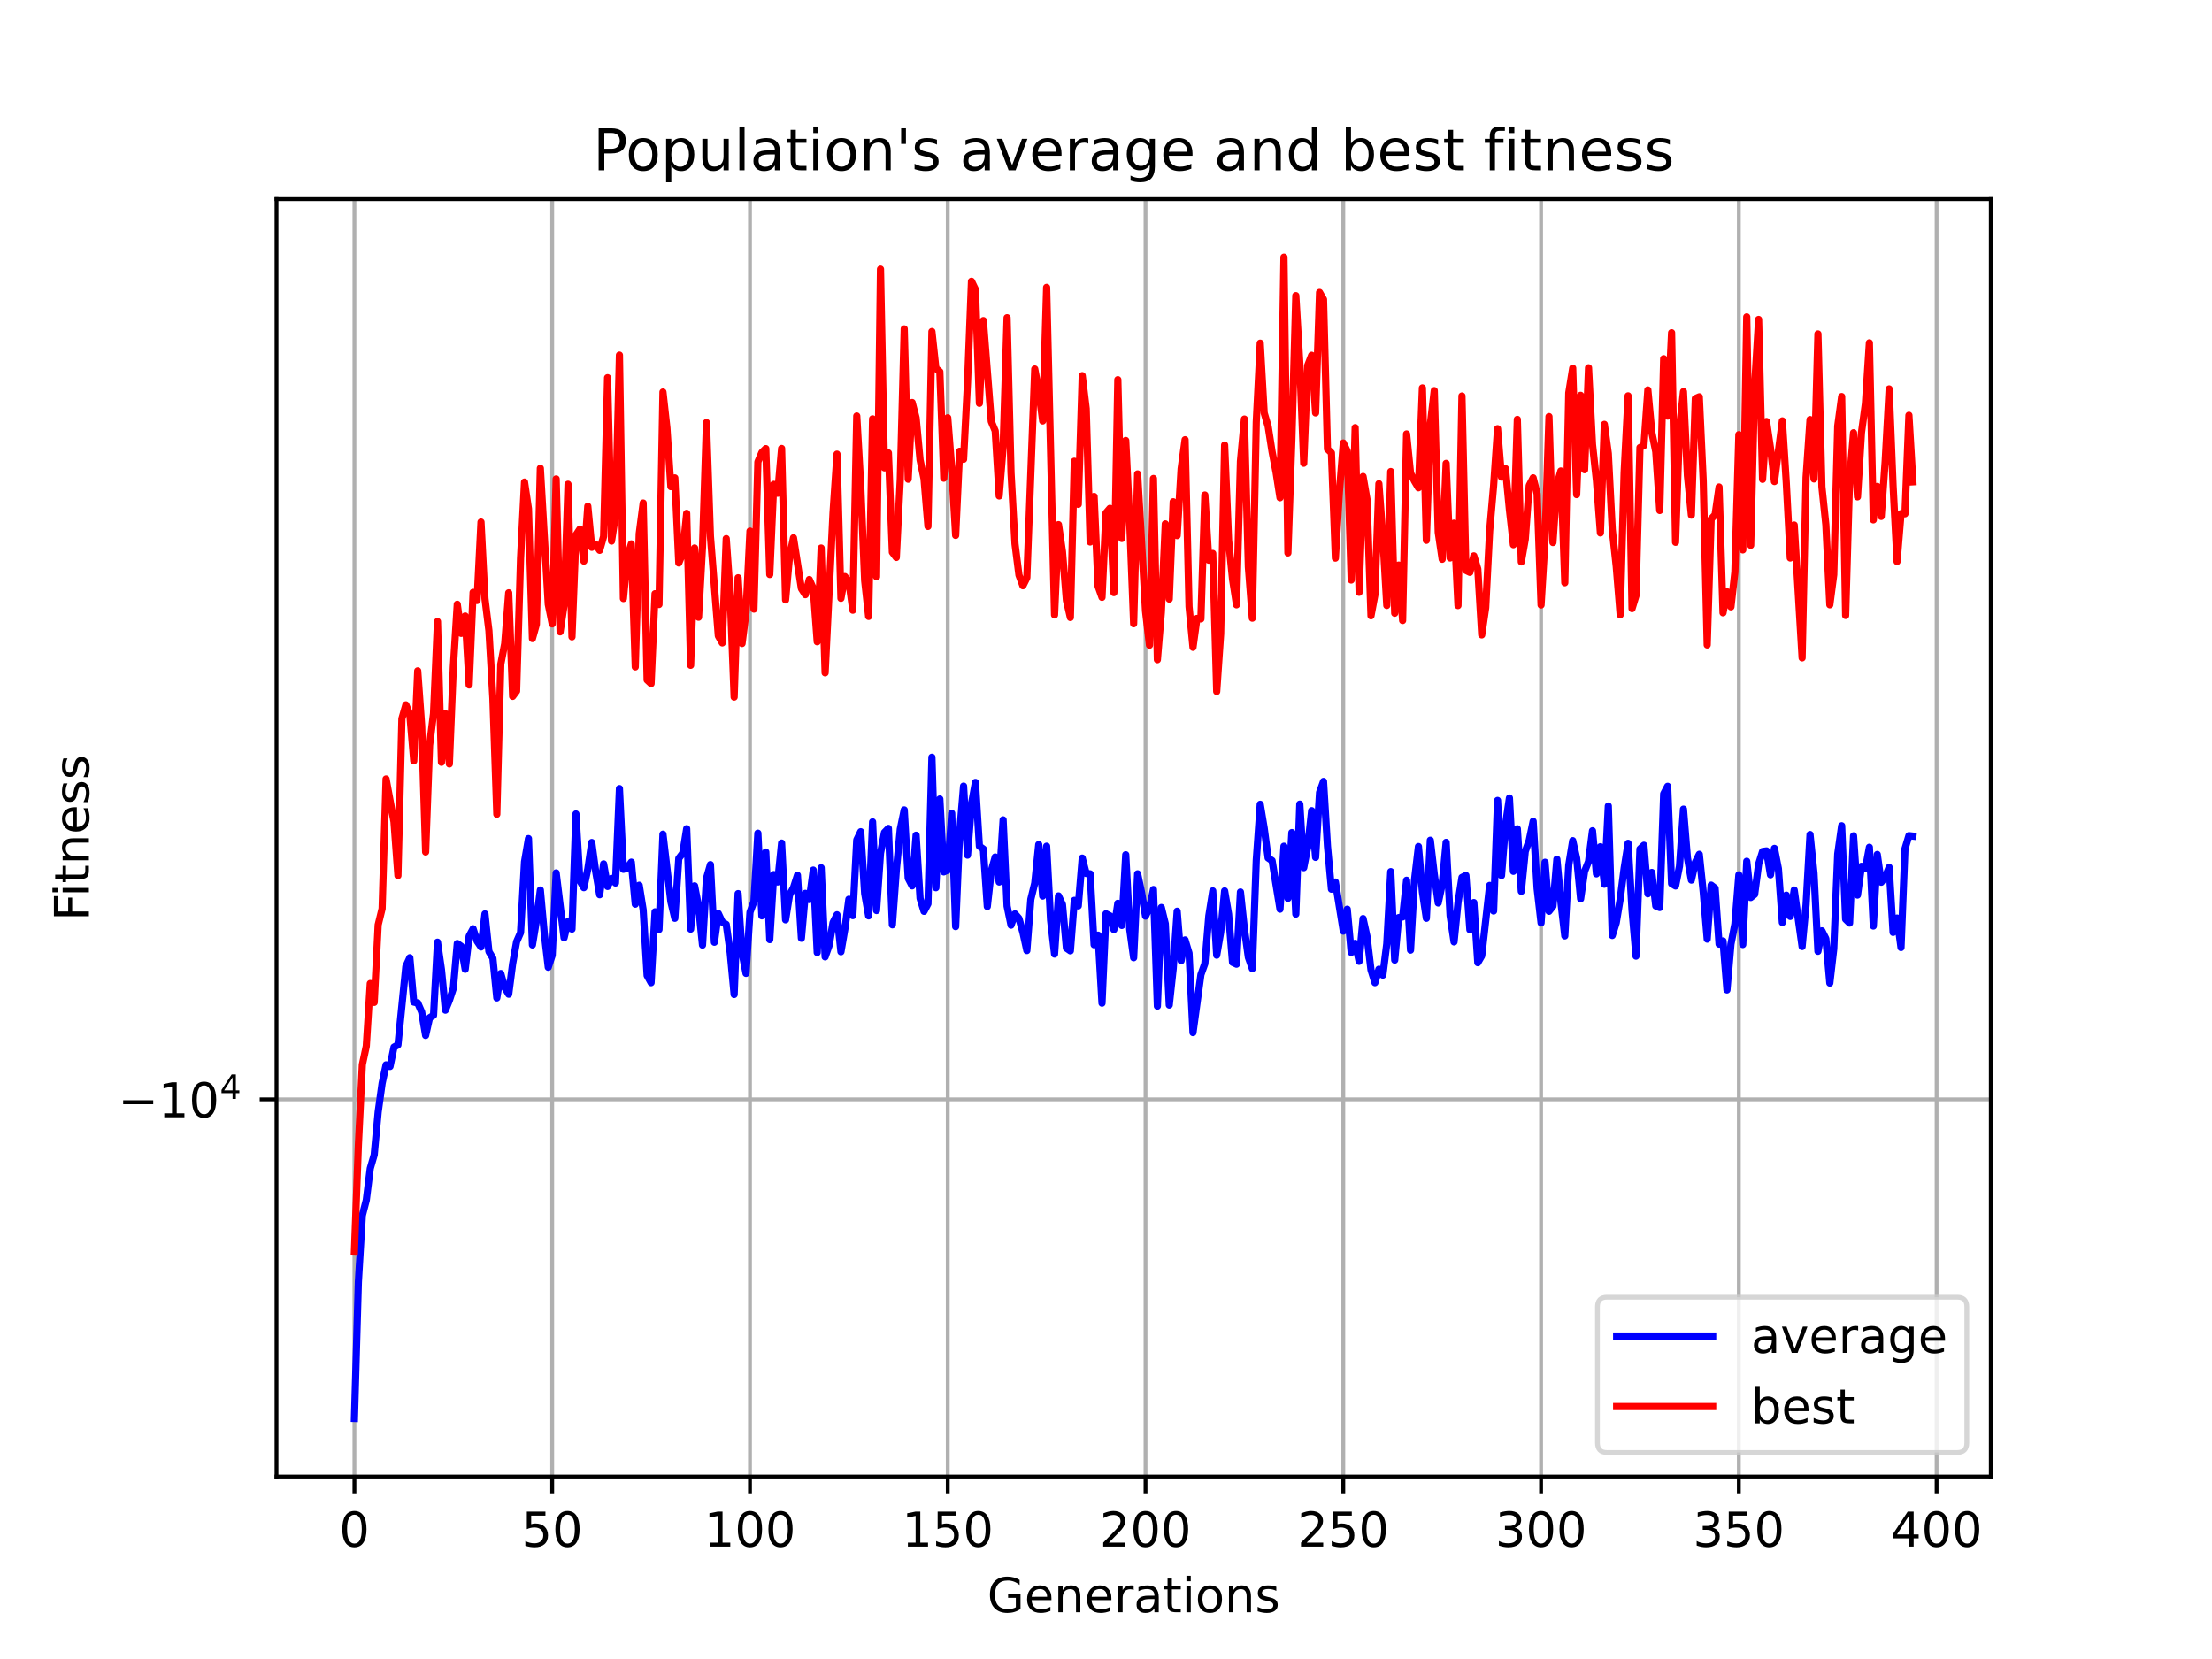 <?xml version="1.0" encoding="utf-8" standalone="no"?>
<!DOCTYPE svg PUBLIC "-//W3C//DTD SVG 1.1//EN"
  "http://www.w3.org/Graphics/SVG/1.1/DTD/svg11.dtd">
<!-- Created with matplotlib (https://matplotlib.org/) -->
<svg height="345.6pt" version="1.1" viewBox="0 0 460.8 345.6" width="460.8pt" xmlns="http://www.w3.org/2000/svg" xmlns:xlink="http://www.w3.org/1999/xlink">
 <defs>
  <style type="text/css">*{stroke-linecap:butt;stroke-linejoin:round;}</style>
 </defs>
 <g id="figure_1">
  <g id="patch_1">
   <path d="M 0 345.6 
L 460.8 345.6 
L 460.8 0 
L 0 0 
z
" style="fill:#ffffff;"/>
  </g>
  <g id="axes_1">
   <g id="patch_2">
    <path d="M 57.6 307.584 
L 414.72 307.584 
L 414.72 41.472 
L 57.6 41.472 
z
" style="fill:#ffffff;"/>
   </g>
   <g id="matplotlib.axis_1">
    <g id="xtick_1">
     <g id="line2d_1">
      <path clip-path="url(#p53c660a9ee)" d="M 73.833 307.584 
L 73.833 41.472 
" style="fill:none;stroke:#b0b0b0;stroke-linecap:square;stroke-width:0.8;"/>
     </g>
     <g id="line2d_2">
      <defs>
       <path d="M 0 0 
L 0 3.5 
" id="m33747482a1" style="stroke:#000000;stroke-width:0.8;"/>
      </defs>
      <g>
       <use style="stroke:#000000;stroke-width:0.8;" x="73.833" xlink:href="#m33747482a1" y="307.584"/>
      </g>
     </g>
     <g id="text_1">
      <!-- 0 -->
      <g transform="translate(70.651 322.182)scale(0.1 -0.1)">
       <defs>
        <path d="M 31.781 66.406 
Q 24.172 66.406 20.328 58.906 
Q 16.5 51.422 16.5 36.375 
Q 16.5 21.391 20.328 13.891 
Q 24.172 6.391 31.781 6.391 
Q 39.453 6.391 43.281 13.891 
Q 47.125 21.391 47.125 36.375 
Q 47.125 51.422 43.281 58.906 
Q 39.453 66.406 31.781 66.406 
z
M 31.781 74.219 
Q 44.047 74.219 50.516 64.516 
Q 56.984 54.828 56.984 36.375 
Q 56.984 17.969 50.516 8.266 
Q 44.047 -1.422 31.781 -1.422 
Q 19.531 -1.422 13.062 8.266 
Q 6.594 17.969 6.594 36.375 
Q 6.594 54.828 13.062 64.516 
Q 19.531 74.219 31.781 74.219 
z
" id="DejaVuSans-48"/>
       </defs>
       <use xlink:href="#DejaVuSans-48"/>
      </g>
     </g>
    </g>
    <g id="xtick_2">
     <g id="line2d_3">
      <path clip-path="url(#p53c660a9ee)" d="M 115.033 307.584 
L 115.033 41.472 
" style="fill:none;stroke:#b0b0b0;stroke-linecap:square;stroke-width:0.8;"/>
     </g>
     <g id="line2d_4">
      <g>
       <use style="stroke:#000000;stroke-width:0.8;" x="115.033" xlink:href="#m33747482a1" y="307.584"/>
      </g>
     </g>
     <g id="text_2">
      <!-- 50 -->
      <g transform="translate(108.67 322.182)scale(0.1 -0.1)">
       <defs>
        <path d="M 10.797 72.906 
L 49.516 72.906 
L 49.516 64.594 
L 19.828 64.594 
L 19.828 46.734 
Q 21.969 47.469 24.109 47.828 
Q 26.266 48.188 28.422 48.188 
Q 40.625 48.188 47.75 41.5 
Q 54.891 34.812 54.891 23.391 
Q 54.891 11.625 47.562 5.094 
Q 40.234 -1.422 26.906 -1.422 
Q 22.312 -1.422 17.547 -0.641 
Q 12.797 0.141 7.719 1.703 
L 7.719 11.625 
Q 12.109 9.234 16.797 8.062 
Q 21.484 6.891 26.703 6.891 
Q 35.156 6.891 40.078 11.328 
Q 45.016 15.766 45.016 23.391 
Q 45.016 31 40.078 35.438 
Q 35.156 39.891 26.703 39.891 
Q 22.75 39.891 18.812 39.016 
Q 14.891 38.141 10.797 36.281 
z
" id="DejaVuSans-53"/>
       </defs>
       <use xlink:href="#DejaVuSans-53"/>
       <use x="63.623" xlink:href="#DejaVuSans-48"/>
      </g>
     </g>
    </g>
    <g id="xtick_3">
     <g id="line2d_5">
      <path clip-path="url(#p53c660a9ee)" d="M 156.232 307.584 
L 156.232 41.472 
" style="fill:none;stroke:#b0b0b0;stroke-linecap:square;stroke-width:0.8;"/>
     </g>
     <g id="line2d_6">
      <g>
       <use style="stroke:#000000;stroke-width:0.8;" x="156.232" xlink:href="#m33747482a1" y="307.584"/>
      </g>
     </g>
     <g id="text_3">
      <!-- 100 -->
      <g transform="translate(146.689 322.182)scale(0.1 -0.1)">
       <defs>
        <path d="M 12.406 8.297 
L 28.516 8.297 
L 28.516 63.922 
L 10.984 60.406 
L 10.984 69.391 
L 28.422 72.906 
L 38.281 72.906 
L 38.281 8.297 
L 54.391 8.297 
L 54.391 0 
L 12.406 0 
z
" id="DejaVuSans-49"/>
       </defs>
       <use xlink:href="#DejaVuSans-49"/>
       <use x="63.623" xlink:href="#DejaVuSans-48"/>
       <use x="127.246" xlink:href="#DejaVuSans-48"/>
      </g>
     </g>
    </g>
    <g id="xtick_4">
     <g id="line2d_7">
      <path clip-path="url(#p53c660a9ee)" d="M 197.432 307.584 
L 197.432 41.472 
" style="fill:none;stroke:#b0b0b0;stroke-linecap:square;stroke-width:0.8;"/>
     </g>
     <g id="line2d_8">
      <g>
       <use style="stroke:#000000;stroke-width:0.8;" x="197.432" xlink:href="#m33747482a1" y="307.584"/>
      </g>
     </g>
     <g id="text_4">
      <!-- 150 -->
      <g transform="translate(187.888 322.182)scale(0.1 -0.1)">
       <use xlink:href="#DejaVuSans-49"/>
       <use x="63.623" xlink:href="#DejaVuSans-53"/>
       <use x="127.246" xlink:href="#DejaVuSans-48"/>
      </g>
     </g>
    </g>
    <g id="xtick_5">
     <g id="line2d_9">
      <path clip-path="url(#p53c660a9ee)" d="M 238.632 307.584 
L 238.632 41.472 
" style="fill:none;stroke:#b0b0b0;stroke-linecap:square;stroke-width:0.8;"/>
     </g>
     <g id="line2d_10">
      <g>
       <use style="stroke:#000000;stroke-width:0.8;" x="238.632" xlink:href="#m33747482a1" y="307.584"/>
      </g>
     </g>
     <g id="text_5">
      <!-- 200 -->
      <g transform="translate(229.088 322.182)scale(0.1 -0.1)">
       <defs>
        <path d="M 19.188 8.297 
L 53.609 8.297 
L 53.609 0 
L 7.328 0 
L 7.328 8.297 
Q 12.938 14.109 22.625 23.891 
Q 32.328 33.688 34.812 36.531 
Q 39.547 41.844 41.422 45.531 
Q 43.312 49.219 43.312 52.781 
Q 43.312 58.594 39.234 62.25 
Q 35.156 65.922 28.609 65.922 
Q 23.969 65.922 18.812 64.312 
Q 13.672 62.703 7.812 59.422 
L 7.812 69.391 
Q 13.766 71.781 18.938 73 
Q 24.125 74.219 28.422 74.219 
Q 39.75 74.219 46.484 68.547 
Q 53.219 62.891 53.219 53.422 
Q 53.219 48.922 51.531 44.891 
Q 49.859 40.875 45.406 35.406 
Q 44.188 33.984 37.641 27.219 
Q 31.109 20.453 19.188 8.297 
z
" id="DejaVuSans-50"/>
       </defs>
       <use xlink:href="#DejaVuSans-50"/>
       <use x="63.623" xlink:href="#DejaVuSans-48"/>
       <use x="127.246" xlink:href="#DejaVuSans-48"/>
      </g>
     </g>
    </g>
    <g id="xtick_6">
     <g id="line2d_11">
      <path clip-path="url(#p53c660a9ee)" d="M 279.832 307.584 
L 279.832 41.472 
" style="fill:none;stroke:#b0b0b0;stroke-linecap:square;stroke-width:0.8;"/>
     </g>
     <g id="line2d_12">
      <g>
       <use style="stroke:#000000;stroke-width:0.8;" x="279.832" xlink:href="#m33747482a1" y="307.584"/>
      </g>
     </g>
     <g id="text_6">
      <!-- 250 -->
      <g transform="translate(270.288 322.182)scale(0.1 -0.1)">
       <use xlink:href="#DejaVuSans-50"/>
       <use x="63.623" xlink:href="#DejaVuSans-53"/>
       <use x="127.246" xlink:href="#DejaVuSans-48"/>
      </g>
     </g>
    </g>
    <g id="xtick_7">
     <g id="line2d_13">
      <path clip-path="url(#p53c660a9ee)" d="M 321.032 307.584 
L 321.032 41.472 
" style="fill:none;stroke:#b0b0b0;stroke-linecap:square;stroke-width:0.8;"/>
     </g>
     <g id="line2d_14">
      <g>
       <use style="stroke:#000000;stroke-width:0.8;" x="321.032" xlink:href="#m33747482a1" y="307.584"/>
      </g>
     </g>
     <g id="text_7">
      <!-- 300 -->
      <g transform="translate(311.488 322.182)scale(0.1 -0.1)">
       <defs>
        <path d="M 40.578 39.312 
Q 47.656 37.797 51.625 33 
Q 55.609 28.219 55.609 21.188 
Q 55.609 10.406 48.188 4.484 
Q 40.766 -1.422 27.094 -1.422 
Q 22.516 -1.422 17.656 -0.516 
Q 12.797 0.391 7.625 2.203 
L 7.625 11.719 
Q 11.719 9.328 16.594 8.109 
Q 21.484 6.891 26.812 6.891 
Q 36.078 6.891 40.938 10.547 
Q 45.797 14.203 45.797 21.188 
Q 45.797 27.641 41.281 31.266 
Q 36.766 34.906 28.719 34.906 
L 20.219 34.906 
L 20.219 43.016 
L 29.109 43.016 
Q 36.375 43.016 40.234 45.922 
Q 44.094 48.828 44.094 54.297 
Q 44.094 59.906 40.109 62.906 
Q 36.141 65.922 28.719 65.922 
Q 24.656 65.922 20.016 65.031 
Q 15.375 64.156 9.812 62.312 
L 9.812 71.094 
Q 15.438 72.656 20.344 73.438 
Q 25.25 74.219 29.594 74.219 
Q 40.828 74.219 47.359 69.109 
Q 53.906 64.016 53.906 55.328 
Q 53.906 49.266 50.438 45.094 
Q 46.969 40.922 40.578 39.312 
z
" id="DejaVuSans-51"/>
       </defs>
       <use xlink:href="#DejaVuSans-51"/>
       <use x="63.623" xlink:href="#DejaVuSans-48"/>
       <use x="127.246" xlink:href="#DejaVuSans-48"/>
      </g>
     </g>
    </g>
    <g id="xtick_8">
     <g id="line2d_15">
      <path clip-path="url(#p53c660a9ee)" d="M 362.231 307.584 
L 362.231 41.472 
" style="fill:none;stroke:#b0b0b0;stroke-linecap:square;stroke-width:0.8;"/>
     </g>
     <g id="line2d_16">
      <g>
       <use style="stroke:#000000;stroke-width:0.8;" x="362.231" xlink:href="#m33747482a1" y="307.584"/>
      </g>
     </g>
     <g id="text_8">
      <!-- 350 -->
      <g transform="translate(352.688 322.182)scale(0.1 -0.1)">
       <use xlink:href="#DejaVuSans-51"/>
       <use x="63.623" xlink:href="#DejaVuSans-53"/>
       <use x="127.246" xlink:href="#DejaVuSans-48"/>
      </g>
     </g>
    </g>
    <g id="xtick_9">
     <g id="line2d_17">
      <path clip-path="url(#p53c660a9ee)" d="M 403.431 307.584 
L 403.431 41.472 
" style="fill:none;stroke:#b0b0b0;stroke-linecap:square;stroke-width:0.8;"/>
     </g>
     <g id="line2d_18">
      <g>
       <use style="stroke:#000000;stroke-width:0.8;" x="403.431" xlink:href="#m33747482a1" y="307.584"/>
      </g>
     </g>
     <g id="text_9">
      <!-- 400 -->
      <g transform="translate(393.888 322.182)scale(0.1 -0.1)">
       <defs>
        <path d="M 37.797 64.312 
L 12.891 25.391 
L 37.797 25.391 
z
M 35.203 72.906 
L 47.609 72.906 
L 47.609 25.391 
L 58.016 25.391 
L 58.016 17.188 
L 47.609 17.188 
L 47.609 0 
L 37.797 0 
L 37.797 17.188 
L 4.891 17.188 
L 4.891 26.703 
z
" id="DejaVuSans-52"/>
       </defs>
       <use xlink:href="#DejaVuSans-52"/>
       <use x="63.623" xlink:href="#DejaVuSans-48"/>
       <use x="127.246" xlink:href="#DejaVuSans-48"/>
      </g>
     </g>
    </g>
    <g id="text_10">
     <!-- Generations -->
     <g transform="translate(205.662 335.861)scale(0.1 -0.1)">
      <defs>
       <path d="M 59.516 10.406 
L 59.516 29.984 
L 43.406 29.984 
L 43.406 38.094 
L 69.281 38.094 
L 69.281 6.781 
Q 63.578 2.734 56.688 0.656 
Q 49.812 -1.422 42 -1.422 
Q 24.906 -1.422 15.25 8.562 
Q 5.609 18.562 5.609 36.375 
Q 5.609 54.25 15.25 64.234 
Q 24.906 74.219 42 74.219 
Q 49.125 74.219 55.547 72.453 
Q 61.969 70.703 67.391 67.281 
L 67.391 56.781 
Q 61.922 61.422 55.766 63.766 
Q 49.609 66.109 42.828 66.109 
Q 29.438 66.109 22.719 58.641 
Q 16.016 51.172 16.016 36.375 
Q 16.016 21.625 22.719 14.156 
Q 29.438 6.688 42.828 6.688 
Q 48.047 6.688 52.141 7.594 
Q 56.25 8.5 59.516 10.406 
z
" id="DejaVuSans-71"/>
       <path d="M 56.203 29.594 
L 56.203 25.203 
L 14.891 25.203 
Q 15.484 15.922 20.484 11.062 
Q 25.484 6.203 34.422 6.203 
Q 39.594 6.203 44.453 7.469 
Q 49.312 8.734 54.109 11.281 
L 54.109 2.781 
Q 49.266 0.734 44.188 -0.344 
Q 39.109 -1.422 33.891 -1.422 
Q 20.797 -1.422 13.156 6.188 
Q 5.516 13.812 5.516 26.812 
Q 5.516 40.234 12.766 48.109 
Q 20.016 56 32.328 56 
Q 43.359 56 49.781 48.891 
Q 56.203 41.797 56.203 29.594 
z
M 47.219 32.234 
Q 47.125 39.594 43.094 43.984 
Q 39.062 48.391 32.422 48.391 
Q 24.906 48.391 20.391 44.141 
Q 15.875 39.891 15.188 32.172 
z
" id="DejaVuSans-101"/>
       <path d="M 54.891 33.016 
L 54.891 0 
L 45.906 0 
L 45.906 32.719 
Q 45.906 40.484 42.875 44.328 
Q 39.844 48.188 33.797 48.188 
Q 26.516 48.188 22.312 43.547 
Q 18.109 38.922 18.109 30.906 
L 18.109 0 
L 9.078 0 
L 9.078 54.688 
L 18.109 54.688 
L 18.109 46.188 
Q 21.344 51.125 25.703 53.562 
Q 30.078 56 35.797 56 
Q 45.219 56 50.047 50.172 
Q 54.891 44.344 54.891 33.016 
z
" id="DejaVuSans-110"/>
       <path d="M 41.109 46.297 
Q 39.594 47.172 37.812 47.578 
Q 36.031 48 33.891 48 
Q 26.266 48 22.188 43.047 
Q 18.109 38.094 18.109 28.812 
L 18.109 0 
L 9.078 0 
L 9.078 54.688 
L 18.109 54.688 
L 18.109 46.188 
Q 20.953 51.172 25.484 53.578 
Q 30.031 56 36.531 56 
Q 37.453 56 38.578 55.875 
Q 39.703 55.766 41.062 55.516 
z
" id="DejaVuSans-114"/>
       <path d="M 34.281 27.484 
Q 23.391 27.484 19.188 25 
Q 14.984 22.516 14.984 16.5 
Q 14.984 11.719 18.141 8.906 
Q 21.297 6.109 26.703 6.109 
Q 34.188 6.109 38.703 11.406 
Q 43.219 16.703 43.219 25.484 
L 43.219 27.484 
z
M 52.203 31.203 
L 52.203 0 
L 43.219 0 
L 43.219 8.297 
Q 40.141 3.328 35.547 0.953 
Q 30.953 -1.422 24.312 -1.422 
Q 15.922 -1.422 10.953 3.297 
Q 6 8.016 6 15.922 
Q 6 25.141 12.172 29.828 
Q 18.359 34.516 30.609 34.516 
L 43.219 34.516 
L 43.219 35.406 
Q 43.219 41.609 39.141 45 
Q 35.062 48.391 27.688 48.391 
Q 23 48.391 18.547 47.266 
Q 14.109 46.141 10.016 43.891 
L 10.016 52.203 
Q 14.938 54.109 19.578 55.047 
Q 24.219 56 28.609 56 
Q 40.484 56 46.344 49.844 
Q 52.203 43.703 52.203 31.203 
z
" id="DejaVuSans-97"/>
       <path d="M 18.312 70.219 
L 18.312 54.688 
L 36.812 54.688 
L 36.812 47.703 
L 18.312 47.703 
L 18.312 18.016 
Q 18.312 11.328 20.141 9.422 
Q 21.969 7.516 27.594 7.516 
L 36.812 7.516 
L 36.812 0 
L 27.594 0 
Q 17.188 0 13.234 3.875 
Q 9.281 7.766 9.281 18.016 
L 9.281 47.703 
L 2.688 47.703 
L 2.688 54.688 
L 9.281 54.688 
L 9.281 70.219 
z
" id="DejaVuSans-116"/>
       <path d="M 9.422 54.688 
L 18.406 54.688 
L 18.406 0 
L 9.422 0 
z
M 9.422 75.984 
L 18.406 75.984 
L 18.406 64.594 
L 9.422 64.594 
z
" id="DejaVuSans-105"/>
       <path d="M 30.609 48.391 
Q 23.391 48.391 19.188 42.75 
Q 14.984 37.109 14.984 27.297 
Q 14.984 17.484 19.156 11.844 
Q 23.344 6.203 30.609 6.203 
Q 37.797 6.203 41.984 11.859 
Q 46.188 17.531 46.188 27.297 
Q 46.188 37.016 41.984 42.703 
Q 37.797 48.391 30.609 48.391 
z
M 30.609 56 
Q 42.328 56 49.016 48.375 
Q 55.719 40.766 55.719 27.297 
Q 55.719 13.875 49.016 6.219 
Q 42.328 -1.422 30.609 -1.422 
Q 18.844 -1.422 12.172 6.219 
Q 5.516 13.875 5.516 27.297 
Q 5.516 40.766 12.172 48.375 
Q 18.844 56 30.609 56 
z
" id="DejaVuSans-111"/>
       <path d="M 44.281 53.078 
L 44.281 44.578 
Q 40.484 46.531 36.375 47.5 
Q 32.281 48.484 27.875 48.484 
Q 21.188 48.484 17.844 46.438 
Q 14.5 44.391 14.5 40.281 
Q 14.5 37.156 16.891 35.375 
Q 19.281 33.594 26.516 31.984 
L 29.594 31.297 
Q 39.156 29.25 43.188 25.516 
Q 47.219 21.781 47.219 15.094 
Q 47.219 7.469 41.188 3.016 
Q 35.156 -1.422 24.609 -1.422 
Q 20.219 -1.422 15.453 -0.562 
Q 10.688 0.297 5.422 2 
L 5.422 11.281 
Q 10.406 8.688 15.234 7.391 
Q 20.062 6.109 24.812 6.109 
Q 31.156 6.109 34.562 8.281 
Q 37.984 10.453 37.984 14.406 
Q 37.984 18.062 35.516 20.016 
Q 33.062 21.969 24.703 23.781 
L 21.578 24.516 
Q 13.234 26.266 9.516 29.906 
Q 5.812 33.547 5.812 39.891 
Q 5.812 47.609 11.281 51.797 
Q 16.75 56 26.812 56 
Q 31.781 56 36.172 55.266 
Q 40.578 54.547 44.281 53.078 
z
" id="DejaVuSans-115"/>
      </defs>
      <use xlink:href="#DejaVuSans-71"/>
      <use x="77.49" xlink:href="#DejaVuSans-101"/>
      <use x="139.014" xlink:href="#DejaVuSans-110"/>
      <use x="202.393" xlink:href="#DejaVuSans-101"/>
      <use x="263.916" xlink:href="#DejaVuSans-114"/>
      <use x="305.029" xlink:href="#DejaVuSans-97"/>
      <use x="366.309" xlink:href="#DejaVuSans-116"/>
      <use x="405.518" xlink:href="#DejaVuSans-105"/>
      <use x="433.301" xlink:href="#DejaVuSans-111"/>
      <use x="494.482" xlink:href="#DejaVuSans-110"/>
      <use x="557.861" xlink:href="#DejaVuSans-115"/>
     </g>
    </g>
   </g>
   <g id="matplotlib.axis_2">
    <g id="ytick_1">
     <g id="line2d_19">
      <path clip-path="url(#p53c660a9ee)" d="M 57.6 229.021 
L 414.72 229.021 
" style="fill:none;stroke:#b0b0b0;stroke-linecap:square;stroke-width:0.8;"/>
     </g>
     <g id="line2d_20">
      <defs>
       <path d="M 0 0 
L -3.5 0 
" id="m31e80ccde7" style="stroke:#000000;stroke-width:0.8;"/>
      </defs>
      <g>
       <use style="stroke:#000000;stroke-width:0.8;" x="57.6" xlink:href="#m31e80ccde7" y="229.021"/>
      </g>
     </g>
     <g id="text_11">
      <!-- $\mathdefault{-10^{4}}$ -->
      <g transform="translate(24.6 232.82)scale(0.1 -0.1)">
       <defs>
        <path d="M 10.594 35.5 
L 73.188 35.5 
L 73.188 27.203 
L 10.594 27.203 
z
" id="DejaVuSans-8722"/>
       </defs>
       <use transform="translate(0 0.684)" xlink:href="#DejaVuSans-8722"/>
       <use transform="translate(83.789 0.684)" xlink:href="#DejaVuSans-49"/>
       <use transform="translate(147.412 0.684)" xlink:href="#DejaVuSans-48"/>
       <use transform="translate(211.992 38.966)scale(0.7)" xlink:href="#DejaVuSans-52"/>
      </g>
     </g>
    </g>
    <g id="text_12">
     <!-- Fitness -->
     <g transform="translate(18.52 191.845)rotate(-90)scale(0.1 -0.1)">
      <defs>
       <path d="M 9.812 72.906 
L 51.703 72.906 
L 51.703 64.594 
L 19.672 64.594 
L 19.672 43.109 
L 48.578 43.109 
L 48.578 34.812 
L 19.672 34.812 
L 19.672 0 
L 9.812 0 
z
" id="DejaVuSans-70"/>
      </defs>
      <use xlink:href="#DejaVuSans-70"/>
      <use x="50.27" xlink:href="#DejaVuSans-105"/>
      <use x="78.053" xlink:href="#DejaVuSans-116"/>
      <use x="117.262" xlink:href="#DejaVuSans-110"/>
      <use x="180.641" xlink:href="#DejaVuSans-101"/>
      <use x="242.164" xlink:href="#DejaVuSans-115"/>
      <use x="294.264" xlink:href="#DejaVuSans-115"/>
     </g>
    </g>
   </g>
   <g id="line2d_21">
    <path clip-path="url(#p53c660a9ee)" d="M 73.833 295.488 
L 74.657 267.054 
L 75.481 253.194 
L 76.305 250.003 
L 77.129 243.405 
L 77.953 240.566 
L 78.777 231.656 
L 79.601 225.669 
L 80.425 221.827 
L 81.249 222.164 
L 82.073 218.132 
L 82.897 217.675 
L 84.545 201.332 
L 85.369 199.509 
L 86.193 208.747 
L 87.017 208.928 
L 87.841 210.827 
L 88.665 215.703 
L 89.489 212.017 
L 90.313 211.51 
L 91.137 196.273 
L 91.961 202.001 
L 92.785 210.436 
L 93.609 208.409 
L 94.433 205.893 
L 95.257 196.556 
L 96.081 197.131 
L 96.905 201.915 
L 97.729 194.998 
L 98.553 193.477 
L 99.377 196.044 
L 100.201 197.268 
L 101.025 190.384 
L 101.849 198.221 
L 102.673 199.601 
L 103.497 207.883 
L 104.321 202.798 
L 105.145 205.713 
L 105.969 207.108 
L 106.793 200.748 
L 107.617 196.18 
L 108.441 194.274 
L 109.265 179.535 
L 110.089 174.698 
L 110.913 196.841 
L 111.737 191.832 
L 112.561 185.406 
L 113.385 194.483 
L 114.209 201.496 
L 115.033 198.999 
L 115.857 181.845 
L 117.505 195.368 
L 118.329 191.958 
L 119.153 193.546 
L 119.977 169.565 
L 120.801 183.486 
L 121.625 184.917 
L 122.449 181.053 
L 123.273 175.511 
L 124.097 181.599 
L 124.92 186.392 
L 125.744 179.961 
L 126.568 184.662 
L 127.392 182.988 
L 128.216 183.947 
L 129.04 164.281 
L 129.864 181.095 
L 130.688 180.826 
L 131.512 179.602 
L 132.336 188.354 
L 133.16 184.414 
L 133.984 189.572 
L 134.808 203.217 
L 135.632 204.708 
L 136.456 189.948 
L 137.28 193.638 
L 138.104 173.772 
L 139.752 187.84 
L 140.576 191.295 
L 141.4 178.831 
L 142.224 177.741 
L 143.048 172.631 
L 143.872 193.549 
L 144.696 184.541 
L 145.52 188.837 
L 146.344 196.876 
L 147.168 182.97 
L 147.992 180.116 
L 148.816 196.283 
L 149.64 190.306 
L 150.464 192.076 
L 151.288 192.578 
L 152.112 198.469 
L 152.936 207.168 
L 153.76 186.157 
L 154.584 198.563 
L 155.408 202.772 
L 156.232 190.026 
L 157.056 187.836 
L 157.88 173.567 
L 158.704 190.781 
L 159.528 177.498 
L 160.352 195.739 
L 161.176 182.19 
L 162 183.731 
L 162.824 175.629 
L 163.648 191.615 
L 164.472 186.455 
L 165.296 184.915 
L 166.12 182.327 
L 166.944 195.456 
L 167.768 186.101 
L 168.592 187.391 
L 169.416 181.255 
L 170.24 198.433 
L 171.064 180.774 
L 171.888 199.327 
L 172.712 196.995 
L 173.536 192.185 
L 174.36 190.563 
L 175.184 198.264 
L 176.008 193.479 
L 176.832 187.33 
L 177.656 190.742 
L 178.48 174.969 
L 179.304 173.26 
L 180.128 186.148 
L 180.952 190.787 
L 181.776 171.212 
L 182.6 189.675 
L 183.424 177.749 
L 184.248 173.418 
L 185.072 172.571 
L 185.896 192.651 
L 186.72 181.281 
L 187.544 172.716 
L 188.368 168.718 
L 189.192 182.952 
L 190.016 184.543 
L 190.84 173.99 
L 191.664 187.142 
L 192.488 189.84 
L 193.312 188.272 
L 194.136 157.75 
L 194.96 184.926 
L 195.784 166.45 
L 196.608 181.628 
L 197.432 181.246 
L 198.256 169.416 
L 199.08 193.026 
L 199.904 173.56 
L 200.728 163.766 
L 201.552 178.147 
L 202.376 167.435 
L 203.2 162.991 
L 204.024 176.275 
L 204.848 176.869 
L 205.672 188.843 
L 206.496 181.44 
L 207.32 178.531 
L 208.144 183.741 
L 208.968 170.793 
L 209.792 188.748 
L 210.616 192.726 
L 211.44 190.377 
L 212.264 191.324 
L 213.088 194.25 
L 213.912 198.017 
L 214.736 187.348 
L 215.56 183.961 
L 216.384 175.932 
L 217.208 186.667 
L 218.032 176.28 
L 218.856 191.669 
L 219.68 198.752 
L 220.504 186.633 
L 221.328 188.414 
L 222.152 197.506 
L 222.976 198.076 
L 223.8 187.562 
L 224.624 188.712 
L 225.448 178.758 
L 226.272 181.959 
L 227.096 182.041 
L 227.92 196.805 
L 228.744 194.807 
L 229.568 208.969 
L 230.392 190.357 
L 231.216 190.779 
L 232.04 193.647 
L 232.864 188.171 
L 233.688 192.786 
L 234.512 178.059 
L 235.336 193.546 
L 236.16 199.512 
L 236.984 182.034 
L 237.808 185.929 
L 238.632 190.841 
L 239.456 189.101 
L 240.28 185.304 
L 241.104 209.591 
L 241.928 189.048 
L 242.752 192.434 
L 243.576 209.367 
L 244.4 201.757 
L 245.224 189.823 
L 246.048 200.135 
L 246.872 195.806 
L 247.696 198.557 
L 248.52 215.111 
L 250.168 203.038 
L 250.992 200.742 
L 251.816 190.81 
L 252.64 185.594 
L 253.464 198.981 
L 254.288 194.203 
L 255.112 185.597 
L 255.936 190.423 
L 256.76 200.468 
L 257.584 200.855 
L 258.408 185.824 
L 259.232 193.507 
L 260.056 199.426 
L 260.88 201.776 
L 261.704 179.233 
L 262.528 167.547 
L 263.352 172.51 
L 264.176 178.727 
L 265 179.287 
L 266.648 189.398 
L 267.472 176.286 
L 268.296 187.147 
L 269.12 173.437 
L 269.944 190.417 
L 270.768 167.517 
L 271.592 180.752 
L 272.416 176.465 
L 273.24 168.879 
L 274.064 178.609 
L 274.888 165.093 
L 275.712 162.788 
L 276.536 176.285 
L 277.36 185.231 
L 278.184 183.747 
L 279.832 193.967 
L 280.656 189.401 
L 281.48 198.41 
L 282.304 196.521 
L 283.128 200.256 
L 283.952 191.356 
L 284.776 195.127 
L 285.6 202.044 
L 286.424 204.705 
L 287.248 201.906 
L 288.072 203.13 
L 288.896 196.586 
L 289.72 181.58 
L 290.544 200.001 
L 291.368 191.158 
L 292.192 191.018 
L 293.016 183.373 
L 293.84 197.922 
L 294.664 183.341 
L 295.488 176.348 
L 296.312 185.801 
L 297.136 191.297 
L 297.96 175.034 
L 298.784 182.108 
L 299.608 188.103 
L 300.432 184.218 
L 301.256 175.48 
L 302.08 190.735 
L 302.904 196.213 
L 303.728 188.067 
L 304.552 182.785 
L 305.376 182.37 
L 306.2 193.679 
L 307.024 188.022 
L 307.848 200.539 
L 308.672 199.114 
L 310.32 184.448 
L 311.144 189.776 
L 311.968 166.748 
L 312.792 182.395 
L 313.616 171.862 
L 314.44 166.244 
L 315.264 181.511 
L 316.088 172.656 
L 316.912 185.679 
L 317.736 177.375 
L 318.56 175.061 
L 319.384 171.093 
L 320.208 185.081 
L 321.032 192.26 
L 321.856 179.628 
L 322.68 189.84 
L 323.504 188.782 
L 324.328 178.988 
L 325.152 187.788 
L 325.976 194.966 
L 326.8 180.203 
L 327.624 175.122 
L 328.448 178.808 
L 329.272 187.246 
L 330.096 181.523 
L 330.92 179.464 
L 331.744 173.066 
L 332.568 182.041 
L 333.392 176.39 
L 334.216 184.199 
L 335.04 167.907 
L 335.864 194.874 
L 336.688 192.237 
L 337.512 187.299 
L 338.336 180.877 
L 339.16 175.68 
L 339.984 189.646 
L 340.808 199.175 
L 341.632 176.875 
L 342.456 176.086 
L 343.28 186.188 
L 344.104 181.748 
L 344.928 188.723 
L 345.752 189.056 
L 346.576 165.378 
L 347.4 163.805 
L 348.223 184.081 
L 349.047 184.563 
L 349.871 180.446 
L 350.695 168.558 
L 351.519 178.709 
L 352.343 183.336 
L 353.167 179.653 
L 353.991 177.968 
L 354.815 185.865 
L 355.639 195.636 
L 356.463 184.395 
L 357.287 185.033 
L 358.111 196.667 
L 358.935 196.014 
L 359.759 206.218 
L 360.583 196.682 
L 361.407 192.505 
L 362.231 182.249 
L 363.055 196.759 
L 363.879 179.426 
L 364.703 186.97 
L 365.527 186.303 
L 366.351 180.025 
L 367.175 177.382 
L 367.999 177.26 
L 368.823 182.241 
L 369.647 176.737 
L 370.471 180.957 
L 371.295 192.169 
L 372.119 186.478 
L 372.943 190.906 
L 373.767 185.415 
L 375.415 197.18 
L 376.239 188.445 
L 377.063 173.844 
L 377.887 181.92 
L 378.711 198.173 
L 379.535 193.905 
L 380.359 195.543 
L 381.183 204.79 
L 382.007 197.643 
L 382.831 177.9 
L 383.655 172.022 
L 384.479 191.489 
L 385.303 192.288 
L 386.127 174.121 
L 386.951 186.456 
L 387.775 180.47 
L 388.599 180.977 
L 389.423 176.499 
L 390.247 192.906 
L 391.071 178.003 
L 391.895 183.787 
L 392.719 182.704 
L 393.543 180.678 
L 394.367 194.233 
L 395.191 191.249 
L 396.015 197.383 
L 396.839 176.824 
L 397.663 174.081 
L 398.487 174.176 
L 398.487 174.176 
" style="fill:none;stroke:#0000ff;stroke-linecap:square;stroke-width:1.5;"/>
   </g>
   <g id="line2d_22">
    <path clip-path="url(#p53c660a9ee)" d="M 73.833 260.641 
L 74.657 238.555 
L 75.481 221.787 
L 76.305 217.929 
L 77.129 204.881 
L 77.953 208.811 
L 78.777 192.667 
L 79.601 189.279 
L 80.425 162.27 
L 82.073 171.198 
L 82.897 182.409 
L 83.721 149.725 
L 84.545 146.834 
L 85.369 148.811 
L 86.193 158.511 
L 87.017 139.759 
L 87.841 151.239 
L 88.665 177.488 
L 89.489 155.269 
L 90.313 148.639 
L 91.137 129.476 
L 91.961 158.799 
L 92.785 148.669 
L 93.609 159.141 
L 94.433 139.044 
L 95.257 125.873 
L 96.081 131.945 
L 96.905 128.324 
L 97.729 142.688 
L 98.553 123.404 
L 99.377 125.094 
L 100.201 108.757 
L 101.025 124.693 
L 101.849 131.371 
L 102.673 145.415 
L 103.497 169.618 
L 104.321 138.377 
L 105.145 134.068 
L 105.969 123.49 
L 106.793 145.073 
L 107.617 143.973 
L 108.441 116.324 
L 109.265 100.428 
L 110.089 105.982 
L 110.913 133.027 
L 111.737 130.058 
L 112.561 97.548 
L 114.209 125.889 
L 115.033 129.968 
L 115.857 99.769 
L 116.681 131.622 
L 117.505 126.085 
L 118.329 100.88 
L 119.153 132.664 
L 119.977 111.464 
L 120.801 110.214 
L 121.625 116.883 
L 122.449 105.45 
L 123.273 114.017 
L 124.097 113.43 
L 124.92 114.633 
L 125.744 111.751 
L 126.568 78.678 
L 127.392 112.718 
L 128.216 107.402 
L 129.04 73.974 
L 129.864 124.686 
L 130.688 116.031 
L 131.512 113.307 
L 132.336 138.938 
L 133.16 111.174 
L 133.984 104.787 
L 134.808 141.649 
L 135.632 142.419 
L 136.456 123.682 
L 137.28 125.928 
L 138.104 81.662 
L 138.928 89.125 
L 139.752 101.374 
L 140.576 99.556 
L 141.4 117.273 
L 142.224 115.263 
L 143.048 106.941 
L 143.872 138.6 
L 144.696 114.152 
L 145.52 128.579 
L 146.344 113.917 
L 147.168 88.021 
L 147.992 111.691 
L 149.64 132.474 
L 150.464 133.926 
L 151.288 112.21 
L 152.112 123.921 
L 152.936 145.215 
L 153.76 120.356 
L 154.584 134.052 
L 155.408 127.585 
L 156.232 110.633 
L 157.056 126.887 
L 157.88 96.214 
L 158.704 94.264 
L 159.528 93.454 
L 160.352 119.682 
L 161.176 100.898 
L 162 102.753 
L 162.824 93.423 
L 163.648 124.977 
L 164.472 115.948 
L 165.296 112.033 
L 166.944 122.605 
L 167.768 123.878 
L 168.592 120.721 
L 169.416 122.579 
L 170.24 133.69 
L 171.064 114.164 
L 171.888 140.164 
L 173.536 106.807 
L 174.36 94.608 
L 175.184 124.64 
L 176.008 120.108 
L 176.832 121.192 
L 177.656 127.116 
L 178.48 86.654 
L 179.304 101.148 
L 180.128 120.984 
L 180.952 128.412 
L 181.776 87.249 
L 182.6 120.151 
L 183.424 56.07 
L 184.248 97.46 
L 185.072 94.345 
L 185.896 115.041 
L 186.72 116.126 
L 187.544 99.805 
L 188.368 68.512 
L 189.192 99.831 
L 190.016 83.846 
L 190.84 87.043 
L 191.664 95.797 
L 192.488 99.739 
L 193.312 109.659 
L 194.136 69.061 
L 194.96 76.719 
L 195.784 77.423 
L 196.608 99.617 
L 197.432 87.028 
L 198.256 97.528 
L 199.08 111.534 
L 199.904 94.009 
L 200.728 95.674 
L 201.552 79.704 
L 202.376 58.589 
L 203.2 60.302 
L 204.024 84.013 
L 204.848 66.777 
L 206.496 87.783 
L 207.32 89.765 
L 208.144 103.318 
L 208.968 93.155 
L 209.792 66.18 
L 210.616 98.502 
L 211.44 113.276 
L 212.264 119.792 
L 213.088 122.018 
L 213.912 120.365 
L 215.56 76.871 
L 216.384 81.329 
L 217.208 87.694 
L 218.032 59.855 
L 219.68 128.103 
L 220.504 109.294 
L 221.328 114.918 
L 222.152 125.054 
L 222.976 128.635 
L 223.8 96.088 
L 224.624 105.06 
L 225.448 78.252 
L 226.272 85.116 
L 227.096 112.902 
L 227.92 103.419 
L 228.744 122.105 
L 229.568 124.432 
L 230.392 106.868 
L 231.216 105.903 
L 232.04 123.451 
L 232.864 79.097 
L 233.688 112.181 
L 234.512 91.763 
L 235.336 108.688 
L 236.16 129.937 
L 236.984 98.726 
L 238.632 127.316 
L 239.456 134.407 
L 240.28 99.678 
L 241.104 137.431 
L 241.928 127.55 
L 242.752 109.133 
L 243.576 124.797 
L 244.4 104.528 
L 245.224 111.573 
L 246.048 97.677 
L 246.872 91.607 
L 247.696 126.349 
L 248.52 134.848 
L 249.344 128.832 
L 250.168 128.93 
L 250.992 103.117 
L 251.816 116.692 
L 252.64 115.295 
L 253.464 144.05 
L 254.288 132.023 
L 255.112 92.707 
L 255.936 112.498 
L 256.76 120.644 
L 257.584 125.993 
L 258.408 96.106 
L 259.232 87.29 
L 260.056 118.086 
L 260.88 128.775 
L 261.704 87.917 
L 262.528 71.482 
L 263.352 86.014 
L 264.176 88.823 
L 265 94.119 
L 265.824 98.38 
L 266.648 103.689 
L 267.472 53.568 
L 268.296 115.183 
L 269.12 91.457 
L 269.944 61.582 
L 270.768 75.626 
L 271.592 96.503 
L 272.416 76.128 
L 273.24 74.011 
L 274.064 86.011 
L 274.888 60.914 
L 275.712 62.362 
L 276.536 93.546 
L 277.36 94.342 
L 278.184 116.265 
L 279.008 102.591 
L 279.832 92.285 
L 280.656 93.967 
L 281.48 120.827 
L 282.304 89.086 
L 283.128 123.383 
L 283.952 99.262 
L 284.776 104.071 
L 285.6 128.279 
L 286.424 123.874 
L 287.248 100.768 
L 288.072 111.945 
L 288.896 126.124 
L 289.72 98.228 
L 290.544 127.745 
L 291.368 117.714 
L 292.192 129.263 
L 293.016 90.398 
L 293.84 98.56 
L 294.664 100.229 
L 295.488 101.609 
L 296.312 80.807 
L 297.136 112.561 
L 297.96 88.466 
L 298.784 81.373 
L 299.608 110.887 
L 300.432 116.502 
L 301.256 96.534 
L 302.08 116.233 
L 302.904 108.986 
L 303.728 126.147 
L 304.552 82.488 
L 305.376 118.825 
L 306.2 119.225 
L 307.024 115.797 
L 307.848 118.539 
L 308.672 132.263 
L 309.496 126.579 
L 310.32 110.594 
L 311.144 101.212 
L 311.968 89.307 
L 312.792 99.389 
L 313.616 97.621 
L 314.44 106.204 
L 315.264 113.473 
L 316.088 87.365 
L 316.912 117.041 
L 317.736 112.356 
L 318.56 101.139 
L 319.384 99.543 
L 320.208 102.873 
L 321.032 126.032 
L 321.856 112.402 
L 322.68 86.777 
L 323.504 113.019 
L 324.328 100.94 
L 325.152 98.113 
L 325.976 121.397 
L 326.8 81.838 
L 327.624 76.682 
L 328.448 103.042 
L 329.272 82.346 
L 330.096 97.852 
L 330.92 76.618 
L 331.744 92.575 
L 332.568 100.17 
L 333.392 111.024 
L 334.216 88.398 
L 335.04 94.475 
L 335.864 110.336 
L 336.688 117.962 
L 337.512 128.078 
L 338.336 98.415 
L 339.16 82.457 
L 339.984 126.786 
L 340.808 124.076 
L 341.632 93.234 
L 342.456 92.809 
L 343.28 81.235 
L 344.104 90.07 
L 344.928 94.107 
L 345.752 106.341 
L 346.576 74.716 
L 347.4 86.676 
L 348.223 69.31 
L 349.047 112.969 
L 349.871 89.145 
L 350.695 81.578 
L 351.519 99.063 
L 352.343 107.311 
L 353.167 83.024 
L 353.991 82.657 
L 354.815 100.266 
L 355.639 134.35 
L 356.463 108.125 
L 357.287 107.223 
L 358.111 101.451 
L 358.935 127.656 
L 359.759 123.27 
L 360.583 126.412 
L 361.407 119.166 
L 362.231 90.548 
L 363.055 114.549 
L 363.879 66.008 
L 364.703 113.593 
L 365.527 80.28 
L 366.351 66.54 
L 367.175 99.86 
L 367.999 87.808 
L 368.823 93.346 
L 369.647 100.31 
L 371.295 87.675 
L 372.119 100.625 
L 372.943 116.237 
L 373.767 109.371 
L 375.415 137.052 
L 376.239 99.457 
L 377.063 87.397 
L 377.887 99.78 
L 378.711 69.561 
L 379.535 101.405 
L 380.359 109.312 
L 381.183 125.99 
L 382.007 119.701 
L 382.831 88.742 
L 383.655 82.61 
L 384.479 128.218 
L 385.303 99.806 
L 386.127 90.149 
L 386.951 103.506 
L 387.775 90.15 
L 388.599 84.083 
L 389.423 71.414 
L 390.247 108.297 
L 391.071 101.332 
L 391.895 107.58 
L 392.719 96.074 
L 393.543 81.015 
L 394.367 101.232 
L 395.191 116.973 
L 396.015 107 
L 396.839 107.032 
L 397.663 86.505 
L 398.487 100.368 
L 398.487 100.368 
" style="fill:none;stroke:#ff0000;stroke-linecap:square;stroke-width:1.5;"/>
   </g>
   <g id="patch_3">
    <path d="M 57.6 307.584 
L 57.6 41.472 
" style="fill:none;stroke:#000000;stroke-linecap:square;stroke-linejoin:miter;stroke-width:0.8;"/>
   </g>
   <g id="patch_4">
    <path d="M 414.72 307.584 
L 414.72 41.472 
" style="fill:none;stroke:#000000;stroke-linecap:square;stroke-linejoin:miter;stroke-width:0.8;"/>
   </g>
   <g id="patch_5">
    <path d="M 57.6 307.584 
L 414.72 307.584 
" style="fill:none;stroke:#000000;stroke-linecap:square;stroke-linejoin:miter;stroke-width:0.8;"/>
   </g>
   <g id="patch_6">
    <path d="M 57.6 41.472 
L 414.72 41.472 
" style="fill:none;stroke:#000000;stroke-linecap:square;stroke-linejoin:miter;stroke-width:0.8;"/>
   </g>
   <g id="text_13">
    <!-- Population's average and best fitness -->
    <g transform="translate(123.53 35.472)scale(0.12 -0.12)">
     <defs>
      <path d="M 19.672 64.797 
L 19.672 37.406 
L 32.078 37.406 
Q 38.969 37.406 42.719 40.969 
Q 46.484 44.531 46.484 51.125 
Q 46.484 57.672 42.719 61.234 
Q 38.969 64.797 32.078 64.797 
z
M 9.812 72.906 
L 32.078 72.906 
Q 44.344 72.906 50.609 67.359 
Q 56.891 61.812 56.891 51.125 
Q 56.891 40.328 50.609 34.812 
Q 44.344 29.297 32.078 29.297 
L 19.672 29.297 
L 19.672 0 
L 9.812 0 
z
" id="DejaVuSans-80"/>
      <path d="M 18.109 8.203 
L 18.109 -20.797 
L 9.078 -20.797 
L 9.078 54.688 
L 18.109 54.688 
L 18.109 46.391 
Q 20.953 51.266 25.266 53.625 
Q 29.594 56 35.594 56 
Q 45.562 56 51.781 48.094 
Q 58.016 40.188 58.016 27.297 
Q 58.016 14.406 51.781 6.484 
Q 45.562 -1.422 35.594 -1.422 
Q 29.594 -1.422 25.266 0.953 
Q 20.953 3.328 18.109 8.203 
z
M 48.688 27.297 
Q 48.688 37.203 44.609 42.844 
Q 40.531 48.484 33.406 48.484 
Q 26.266 48.484 22.188 42.844 
Q 18.109 37.203 18.109 27.297 
Q 18.109 17.391 22.188 11.75 
Q 26.266 6.109 33.406 6.109 
Q 40.531 6.109 44.609 11.75 
Q 48.688 17.391 48.688 27.297 
z
" id="DejaVuSans-112"/>
      <path d="M 8.5 21.578 
L 8.5 54.688 
L 17.484 54.688 
L 17.484 21.922 
Q 17.484 14.156 20.5 10.266 
Q 23.531 6.391 29.594 6.391 
Q 36.859 6.391 41.078 11.031 
Q 45.312 15.672 45.312 23.688 
L 45.312 54.688 
L 54.297 54.688 
L 54.297 0 
L 45.312 0 
L 45.312 8.406 
Q 42.047 3.422 37.719 1 
Q 33.406 -1.422 27.688 -1.422 
Q 18.266 -1.422 13.375 4.438 
Q 8.5 10.297 8.5 21.578 
z
M 31.109 56 
z
" id="DejaVuSans-117"/>
      <path d="M 9.422 75.984 
L 18.406 75.984 
L 18.406 0 
L 9.422 0 
z
" id="DejaVuSans-108"/>
      <path d="M 17.922 72.906 
L 17.922 45.797 
L 9.625 45.797 
L 9.625 72.906 
z
" id="DejaVuSans-39"/>
      <path id="DejaVuSans-32"/>
      <path d="M 2.984 54.688 
L 12.5 54.688 
L 29.594 8.797 
L 46.688 54.688 
L 56.203 54.688 
L 35.688 0 
L 23.484 0 
z
" id="DejaVuSans-118"/>
      <path d="M 45.406 27.984 
Q 45.406 37.75 41.375 43.109 
Q 37.359 48.484 30.078 48.484 
Q 22.859 48.484 18.828 43.109 
Q 14.797 37.75 14.797 27.984 
Q 14.797 18.266 18.828 12.891 
Q 22.859 7.516 30.078 7.516 
Q 37.359 7.516 41.375 12.891 
Q 45.406 18.266 45.406 27.984 
z
M 54.391 6.781 
Q 54.391 -7.172 48.188 -13.984 
Q 42 -20.797 29.203 -20.797 
Q 24.469 -20.797 20.266 -20.094 
Q 16.062 -19.391 12.109 -17.922 
L 12.109 -9.188 
Q 16.062 -11.328 19.922 -12.344 
Q 23.781 -13.375 27.781 -13.375 
Q 36.625 -13.375 41.016 -8.766 
Q 45.406 -4.156 45.406 5.172 
L 45.406 9.625 
Q 42.625 4.781 38.281 2.391 
Q 33.938 0 27.875 0 
Q 17.828 0 11.672 7.656 
Q 5.516 15.328 5.516 27.984 
Q 5.516 40.672 11.672 48.328 
Q 17.828 56 27.875 56 
Q 33.938 56 38.281 53.609 
Q 42.625 51.219 45.406 46.391 
L 45.406 54.688 
L 54.391 54.688 
z
" id="DejaVuSans-103"/>
      <path d="M 45.406 46.391 
L 45.406 75.984 
L 54.391 75.984 
L 54.391 0 
L 45.406 0 
L 45.406 8.203 
Q 42.578 3.328 38.25 0.953 
Q 33.938 -1.422 27.875 -1.422 
Q 17.969 -1.422 11.734 6.484 
Q 5.516 14.406 5.516 27.297 
Q 5.516 40.188 11.734 48.094 
Q 17.969 56 27.875 56 
Q 33.938 56 38.25 53.625 
Q 42.578 51.266 45.406 46.391 
z
M 14.797 27.297 
Q 14.797 17.391 18.875 11.75 
Q 22.953 6.109 30.078 6.109 
Q 37.203 6.109 41.297 11.75 
Q 45.406 17.391 45.406 27.297 
Q 45.406 37.203 41.297 42.844 
Q 37.203 48.484 30.078 48.484 
Q 22.953 48.484 18.875 42.844 
Q 14.797 37.203 14.797 27.297 
z
" id="DejaVuSans-100"/>
      <path d="M 48.688 27.297 
Q 48.688 37.203 44.609 42.844 
Q 40.531 48.484 33.406 48.484 
Q 26.266 48.484 22.188 42.844 
Q 18.109 37.203 18.109 27.297 
Q 18.109 17.391 22.188 11.75 
Q 26.266 6.109 33.406 6.109 
Q 40.531 6.109 44.609 11.75 
Q 48.688 17.391 48.688 27.297 
z
M 18.109 46.391 
Q 20.953 51.266 25.266 53.625 
Q 29.594 56 35.594 56 
Q 45.562 56 51.781 48.094 
Q 58.016 40.188 58.016 27.297 
Q 58.016 14.406 51.781 6.484 
Q 45.562 -1.422 35.594 -1.422 
Q 29.594 -1.422 25.266 0.953 
Q 20.953 3.328 18.109 8.203 
L 18.109 0 
L 9.078 0 
L 9.078 75.984 
L 18.109 75.984 
z
" id="DejaVuSans-98"/>
      <path d="M 37.109 75.984 
L 37.109 68.5 
L 28.516 68.5 
Q 23.688 68.5 21.797 66.547 
Q 19.922 64.594 19.922 59.516 
L 19.922 54.688 
L 34.719 54.688 
L 34.719 47.703 
L 19.922 47.703 
L 19.922 0 
L 10.891 0 
L 10.891 47.703 
L 2.297 47.703 
L 2.297 54.688 
L 10.891 54.688 
L 10.891 58.5 
Q 10.891 67.625 15.141 71.797 
Q 19.391 75.984 28.609 75.984 
z
" id="DejaVuSans-102"/>
     </defs>
     <use xlink:href="#DejaVuSans-80"/>
     <use x="56.678" xlink:href="#DejaVuSans-111"/>
     <use x="117.859" xlink:href="#DejaVuSans-112"/>
     <use x="181.336" xlink:href="#DejaVuSans-117"/>
     <use x="244.715" xlink:href="#DejaVuSans-108"/>
     <use x="272.498" xlink:href="#DejaVuSans-97"/>
     <use x="333.777" xlink:href="#DejaVuSans-116"/>
     <use x="372.986" xlink:href="#DejaVuSans-105"/>
     <use x="400.77" xlink:href="#DejaVuSans-111"/>
     <use x="461.951" xlink:href="#DejaVuSans-110"/>
     <use x="525.33" xlink:href="#DejaVuSans-39"/>
     <use x="552.82" xlink:href="#DejaVuSans-115"/>
     <use x="604.92" xlink:href="#DejaVuSans-32"/>
     <use x="636.707" xlink:href="#DejaVuSans-97"/>
     <use x="697.986" xlink:href="#DejaVuSans-118"/>
     <use x="757.166" xlink:href="#DejaVuSans-101"/>
     <use x="818.689" xlink:href="#DejaVuSans-114"/>
     <use x="859.803" xlink:href="#DejaVuSans-97"/>
     <use x="921.082" xlink:href="#DejaVuSans-103"/>
     <use x="984.559" xlink:href="#DejaVuSans-101"/>
     <use x="1046.082" xlink:href="#DejaVuSans-32"/>
     <use x="1077.869" xlink:href="#DejaVuSans-97"/>
     <use x="1139.148" xlink:href="#DejaVuSans-110"/>
     <use x="1202.527" xlink:href="#DejaVuSans-100"/>
     <use x="1266.004" xlink:href="#DejaVuSans-32"/>
     <use x="1297.791" xlink:href="#DejaVuSans-98"/>
     <use x="1361.268" xlink:href="#DejaVuSans-101"/>
     <use x="1422.791" xlink:href="#DejaVuSans-115"/>
     <use x="1474.891" xlink:href="#DejaVuSans-116"/>
     <use x="1514.1" xlink:href="#DejaVuSans-32"/>
     <use x="1545.887" xlink:href="#DejaVuSans-102"/>
     <use x="1581.092" xlink:href="#DejaVuSans-105"/>
     <use x="1608.875" xlink:href="#DejaVuSans-116"/>
     <use x="1648.084" xlink:href="#DejaVuSans-110"/>
     <use x="1711.463" xlink:href="#DejaVuSans-101"/>
     <use x="1772.986" xlink:href="#DejaVuSans-115"/>
     <use x="1825.086" xlink:href="#DejaVuSans-115"/>
    </g>
   </g>
   <g id="legend_1">
    <g id="patch_7">
     <path d="M 334.779 302.584 
L 407.72 302.584 
Q 409.72 302.584 409.72 300.584 
L 409.72 272.228 
Q 409.72 270.228 407.72 270.228 
L 334.779 270.228 
Q 332.779 270.228 332.779 272.228 
L 332.779 300.584 
Q 332.779 302.584 334.779 302.584 
z
" style="fill:#ffffff;opacity:0.8;stroke:#cccccc;stroke-linejoin:miter;"/>
    </g>
    <g id="line2d_23">
     <path d="M 336.779 278.326 
L 356.779 278.326 
" style="fill:none;stroke:#0000ff;stroke-linecap:square;stroke-width:1.5;"/>
    </g>
    <g id="line2d_24"/>
    <g id="text_14">
     <!-- average -->
     <g transform="translate(364.779 281.826)scale(0.1 -0.1)">
      <use xlink:href="#DejaVuSans-97"/>
      <use x="61.279" xlink:href="#DejaVuSans-118"/>
      <use x="120.459" xlink:href="#DejaVuSans-101"/>
      <use x="181.982" xlink:href="#DejaVuSans-114"/>
      <use x="223.096" xlink:href="#DejaVuSans-97"/>
      <use x="284.375" xlink:href="#DejaVuSans-103"/>
      <use x="347.852" xlink:href="#DejaVuSans-101"/>
     </g>
    </g>
    <g id="line2d_25">
     <path d="M 336.779 293.004 
L 356.779 293.004 
" style="fill:none;stroke:#ff0000;stroke-linecap:square;stroke-width:1.5;"/>
    </g>
    <g id="line2d_26"/>
    <g id="text_15">
     <!-- best -->
     <g transform="translate(364.779 296.504)scale(0.1 -0.1)">
      <use xlink:href="#DejaVuSans-98"/>
      <use x="63.477" xlink:href="#DejaVuSans-101"/>
      <use x="125" xlink:href="#DejaVuSans-115"/>
      <use x="177.1" xlink:href="#DejaVuSans-116"/>
     </g>
    </g>
   </g>
  </g>
 </g>
 <defs>
  <clipPath id="p53c660a9ee">
   <rect height="266.112" width="357.12" x="57.6" y="41.472"/>
  </clipPath>
 </defs>
</svg>
